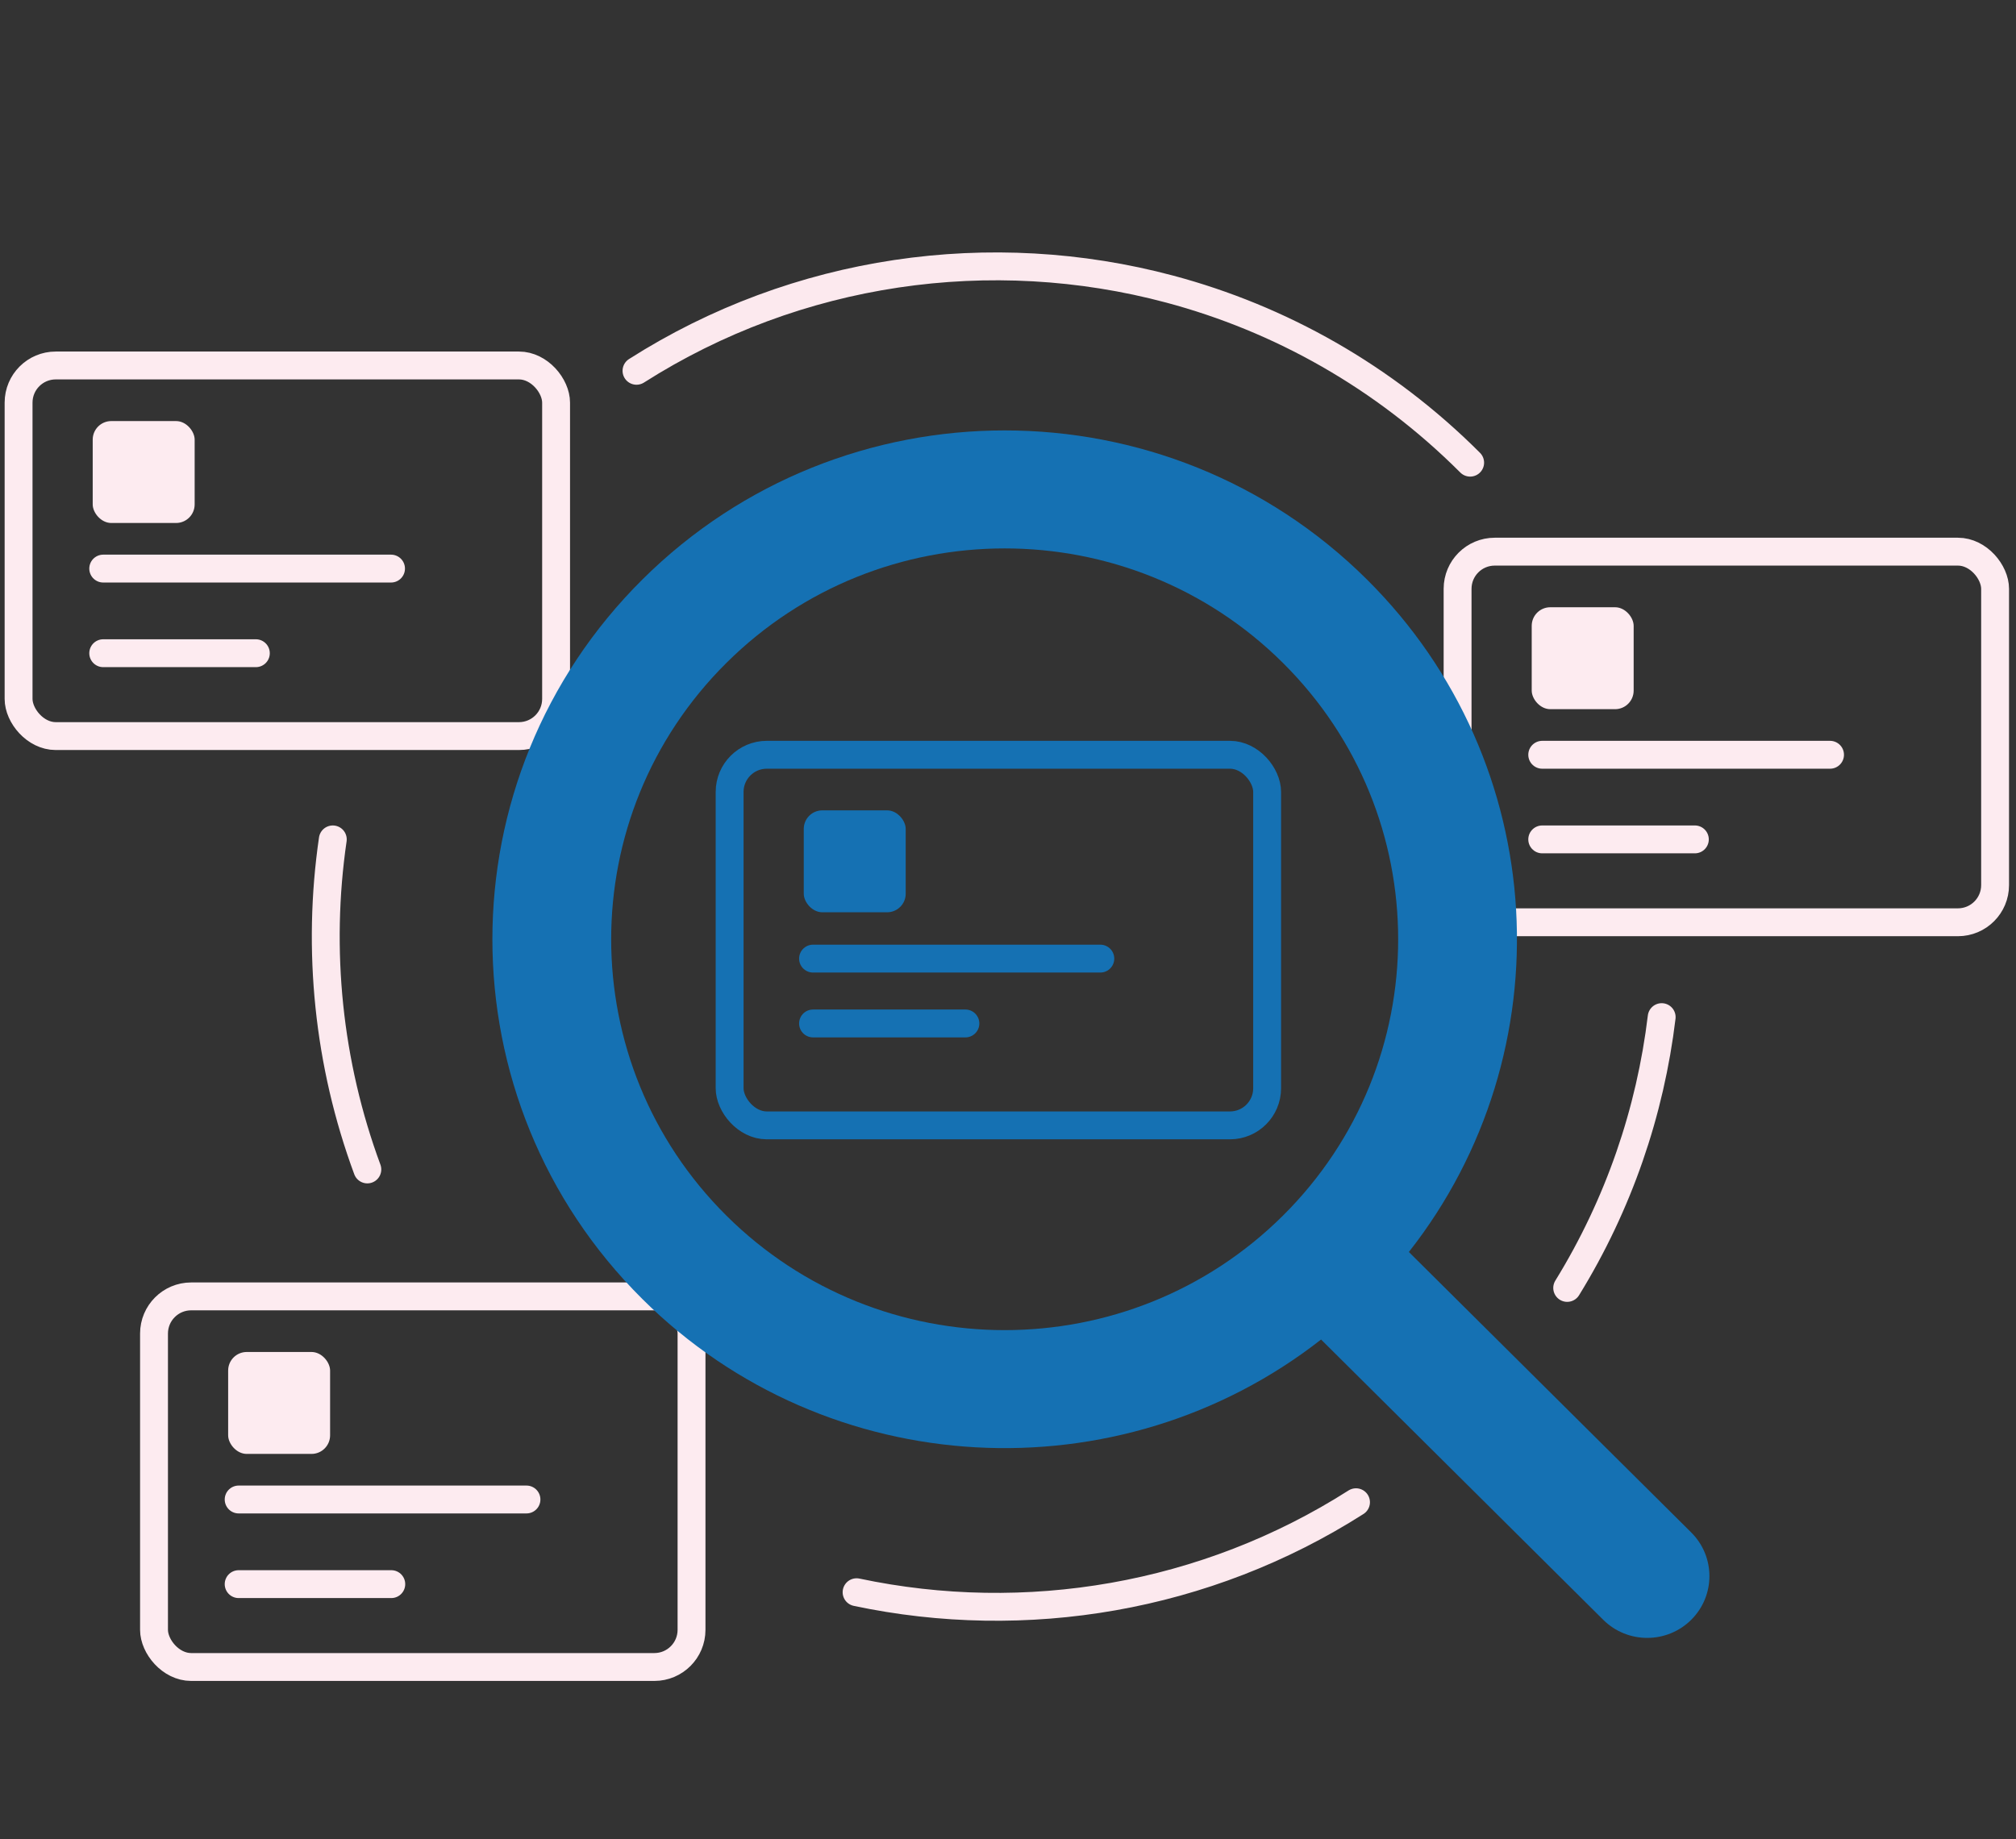 <svg width="217" height="198" viewBox="0 0 217 198" fill="none" xmlns="http://www.w3.org/2000/svg">
<rect x="0" y="0" width="217" height="198" fill="#333333" stroke="none"/>
<rect x="2" y="39.348" width="57.857" height="39.901" rx="4" stroke="#FDEBF0" stroke-width="3.001" stroke-linecap="round"/>
<path d="M11.111 61.215H42.09M11.111 70.326H27.539" stroke="#FDEBF0" stroke-width="3.001" stroke-linecap="round"/>
<rect x="9.979" y="45.333" width="10.973" height="10.973" rx="2" fill="#FDEBF0"/>
<rect x="16.578" y="139.572" width="57.857" height="39.901" rx="4" stroke="#FDEBF0" stroke-width="3.001" stroke-linecap="round"/>
<path d="M25.689 161.439H56.668M25.689 170.551H42.117" stroke="#FDEBF0" stroke-width="3.001" stroke-linecap="round"/>
<rect x="24.558" y="145.558" width="10.973" height="10.973" rx="2" fill="#FDEBF0"/>
<rect x="156.893" y="59.393" width="57.857" height="39.901" rx="4" stroke="#FDEBF0" stroke-width="3.001" stroke-linecap="round"/>
<path d="M166.004 81.26H196.983M166.004 90.371H182.432" stroke="#FDEBF0" stroke-width="3.001" stroke-linecap="round"/>
<rect x="164.872" y="65.378" width="10.973" height="10.973" rx="2" fill="#FDEBF0"/>
<rect x="78.536" y="81.26" width="57.857" height="39.901" rx="4" stroke="#1571B3" stroke-width="3.001" stroke-linecap="round"/>
<path d="M87.515 103.206H118.438M87.515 110.188H103.914" stroke="#1571B3" stroke-width="3.001" stroke-linecap="round"/>
<rect x="86.516" y="87.245" width="10.973" height="10.973" rx="2" fill="#1571B3"/>
<path d="M158.246 49.812C148.954 40.52 137.758 34.292 125.914 31.128C106.699 25.995 85.778 28.926 68.512 39.921M35.822 90.371C34.089 102.266 35.328 114.511 39.54 125.905M92.202 171.422C110.391 175.275 129.781 172.045 145.959 161.733M168.691 138.661C174.246 129.651 177.636 119.683 178.861 109.505" stroke="#FCE9EE" stroke-width="3" stroke-linecap="round"/>
<path fill-rule="evenodd" clip-rule="evenodd" d="M147.133 62.386C125.599 40.991 90.685 40.991 69.151 62.386C47.617 83.78 47.617 118.468 69.151 139.862C89.109 159.691 120.559 161.142 142.199 144.217L172.571 174.392C175.186 176.989 179.425 176.989 182.039 174.392C184.654 171.794 184.654 167.583 182.039 164.985L151.649 134.792C168.544 113.297 167.039 82.162 147.133 62.386ZM78.192 71.368C94.733 54.935 121.551 54.935 138.092 71.368C154.632 87.802 154.632 114.446 138.092 130.88C121.551 147.313 94.733 147.313 78.192 130.88C61.651 114.446 61.651 87.802 78.192 71.368Z" fill="#1571B3"/>
</svg>
